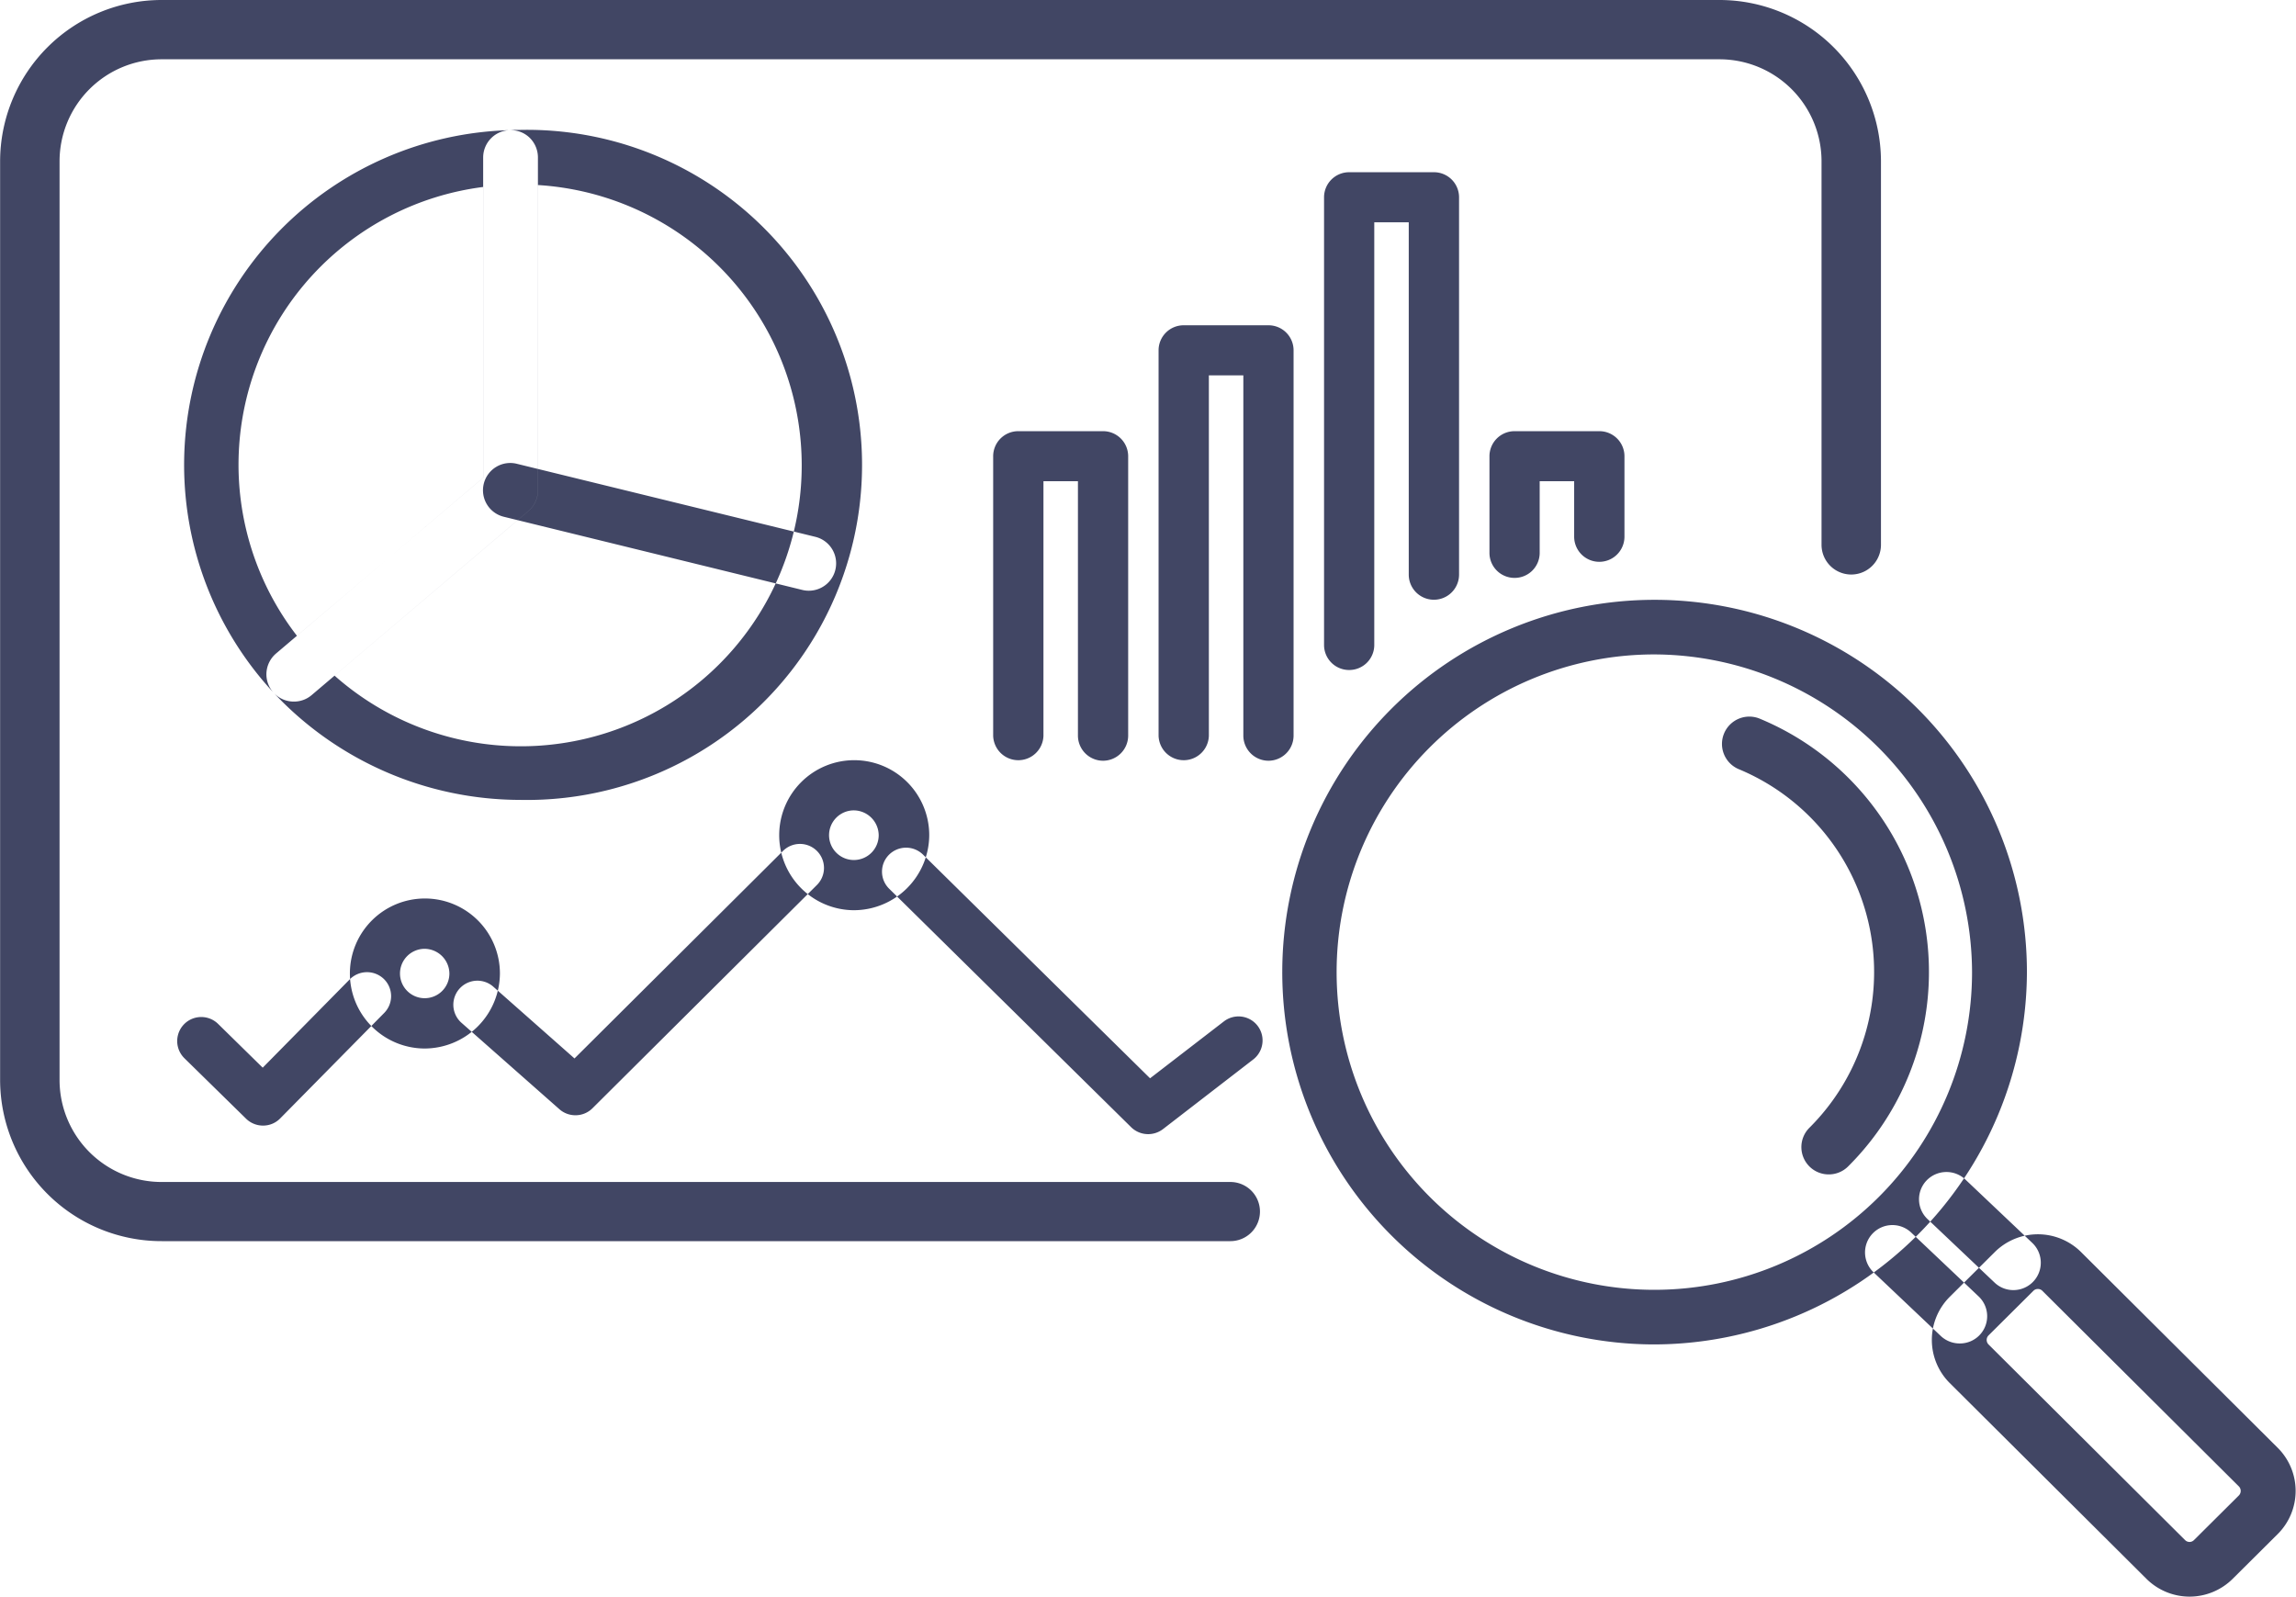<svg xmlns="http://www.w3.org/2000/svg" width="166.5" height="115.79" viewBox="0 0 166.5 115.79">
  <defs>
    <style>
      .cls-1 {
        fill: #414664;
        fill-rule: evenodd;
      }
    </style>
  </defs>
  <path id="シェイプ_20" data-name="シェイプ 20" class="cls-1" d="M343.988,1375.76a1.826,1.826,0,0,1-1.824-1.82v-26.13h-2.5v26.13a1.824,1.824,0,0,1-3.647,0v-27.95a1.816,1.816,0,0,1,1.823-1.81h6.143a1.817,1.817,0,0,1,1.824,1.81v27.95A1.826,1.826,0,0,1,343.988,1375.76Zm17.847-13.26a1.816,1.816,0,0,1-1.823-1.81v-7.01a1.818,1.818,0,0,1,1.823-1.82h6.143a1.819,1.819,0,0,1,1.824,1.82v5.83a1.824,1.824,0,0,1-3.648,0v-4.02h-2.5v5.2A1.816,1.816,0,0,1,361.835,1362.5Zm-29.842,13.26a1.826,1.826,0,0,1-1.824-1.82v-18.45h-2.5v18.45a1.824,1.824,0,0,1-3.647,0v-20.26a1.818,1.818,0,0,1,1.823-1.82h6.143a1.819,1.819,0,0,1,1.824,1.82v20.26A1.826,1.826,0,0,1,331.993,1375.76Zm17.847-6.58a1.816,1.816,0,0,1-1.823-1.81V1334.9a1.818,1.818,0,0,1,1.823-1.82h6.143a1.819,1.819,0,0,1,1.824,1.82v27.36a1.824,1.824,0,0,1-3.648,0v-25.55h-2.5v30.66A1.816,1.816,0,0,1,349.84,1369.18Zm-8.616,41.42H263.731a11.707,11.707,0,0,1-11.723-11.67v-66.66a11.715,11.715,0,0,1,11.723-11.68h112.95a11.714,11.714,0,0,1,11.722,11.68v27.83a2.155,2.155,0,0,1-4.31,0v-27.83a7.4,7.4,0,0,0-7.412-7.38H263.731a7.4,7.4,0,0,0-7.412,7.38v66.66a7.4,7.4,0,0,0,7.412,7.38h77.493A2.145,2.145,0,1,1,341.224,1410.6Zm-67.914-39.13a1.982,1.982,0,0,1-1.458-.63,24.283,24.283,0,0,1,17.111-40.81,1.969,1.969,0,0,1,1.446.55,2,2,0,0,1,.6,1.43v24.14a1.989,1.989,0,0,1-.7,1.51L274.6,1371A1.966,1.966,0,0,1,273.31,1371.47Zm13.724-37.32a20.3,20.3,0,0,0-13.5,32.55l13.5-11.46v-21.09Zm2.685,44.45a24.53,24.53,0,0,1-17.867-7.76,1.973,1.973,0,0,1-.53-1.46,1.994,1.994,0,0,1,.7-1.4l15.016-12.74v-23.23a1.983,1.983,0,0,1,1.929-1.98l0.169-.01c0.195-.01.391-0.01,0.587-0.01A24.3,24.3,0,1,1,289.719,1378.6Zm-13.457-9.01a20.37,20.37,0,1,0,14.751-35.58v22.14a1.989,1.989,0,0,1-.7,1.51Zm12.762-13.44h0Zm21.621,7.28a1.953,1.953,0,0,1-.476-0.06l-21.62-5.3a1.978,1.978,0,1,1,.95-3.84l21.62,5.29A1.983,1.983,0,0,1,310.645,1363.43Zm24.615,39.41a1.759,1.759,0,0,1-1.229-.5l-17.552-17.3a1.734,1.734,0,0,1-.013-2.46,1.752,1.752,0,0,1,2.471-.01l16.463,16.22,5.346-4.12a1.742,1.742,0,1,1,2.14,2.75l-6.556,5.06A1.771,1.771,0,0,1,335.26,1402.84Zm-41.527-1.37a1.749,1.749,0,0,1-1.158-.43l-7.137-6.3a1.745,1.745,0,0,1,2.316-2.61l5.907,5.22,15.091-15.02a1.743,1.743,0,1,1,2.469,2.46l-16.253,16.17A1.74,1.74,0,0,1,293.733,1401.47Zm-22.662.75a1.753,1.753,0,0,1-1.226-.5l-4.477-4.39a1.744,1.744,0,0,1,2.453-2.48l3.23,3.17,6.317-6.41a1.761,1.761,0,0,1,2.471-.02,1.735,1.735,0,0,1,.023,2.46l-7.544,7.65a1.732,1.732,0,0,1-1.232.52h-0.015Zm42.815-15.62a5.44,5.44,0,1,1,5.5-5.44A5.476,5.476,0,0,1,313.886,1386.6Zm0-7.24a1.8,1.8,0,1,0,1.835,1.8A1.821,1.821,0,0,0,313.886,1379.36Zm-31.133,17.27a5.44,5.44,0,1,1,5.5-5.44A5.476,5.476,0,0,1,282.753,1396.63Zm0-7.23a1.791,1.791,0,1,0,1.836,1.79A1.813,1.813,0,0,0,282.753,1389.4Zm89.121,28.69a27,27,0,1,1,27.113-27A27.086,27.086,0,0,1,371.874,1418.09Zm0-50.04a23.04,23.04,0,1,0,23.134,23.04A23.116,23.116,0,0,0,371.874,1368.05Zm12.744,37.71a1.98,1.98,0,0,1-1.407-3.38,15.935,15.935,0,0,0-5.1-26,1.983,1.983,0,1,1,1.55-3.65,19.888,19.888,0,0,1,6.361,32.45A1.976,1.976,0,0,1,384.618,1405.76Zm13.389,8.39a1.967,1.967,0,0,1-1.371-.55l-4.856-4.6a1.975,1.975,0,0,1-.07-2.8,2,2,0,0,1,2.813-.07l4.855,4.6A1.984,1.984,0,0,1,398.007,1414.15Zm-3.893,3.87a2,2,0,0,1-1.371-.54l-4.855-4.6a1.985,1.985,0,1,1,2.742-2.87l4.856,4.6A1.975,1.975,0,0,1,394.114,1418.02Zm16.667,18.36a4.444,4.444,0,0,1-3.136-1.3l-14.256-14.19a4.414,4.414,0,0,1,0-6.25l3.259-3.24a4.44,4.44,0,0,1,6.273,0l14.255,14.19a4.412,4.412,0,0,1,0,6.25l-3.259,3.24A4.442,4.442,0,0,1,410.781,1436.38Zm-11-22.31a0.442,0.442,0,0,0-.322.13l-3.259,3.24a0.468,0.468,0,0,0,0,.65l14.256,14.19a0.453,0.453,0,0,0,.645,0l3.259-3.24a0.47,0.47,0,0,0,0-.65l-14.256-14.19A0.443,0.443,0,0,0,399.784,1414.07Z" transform="translate(-252 -1320.59)"/>
</svg>

